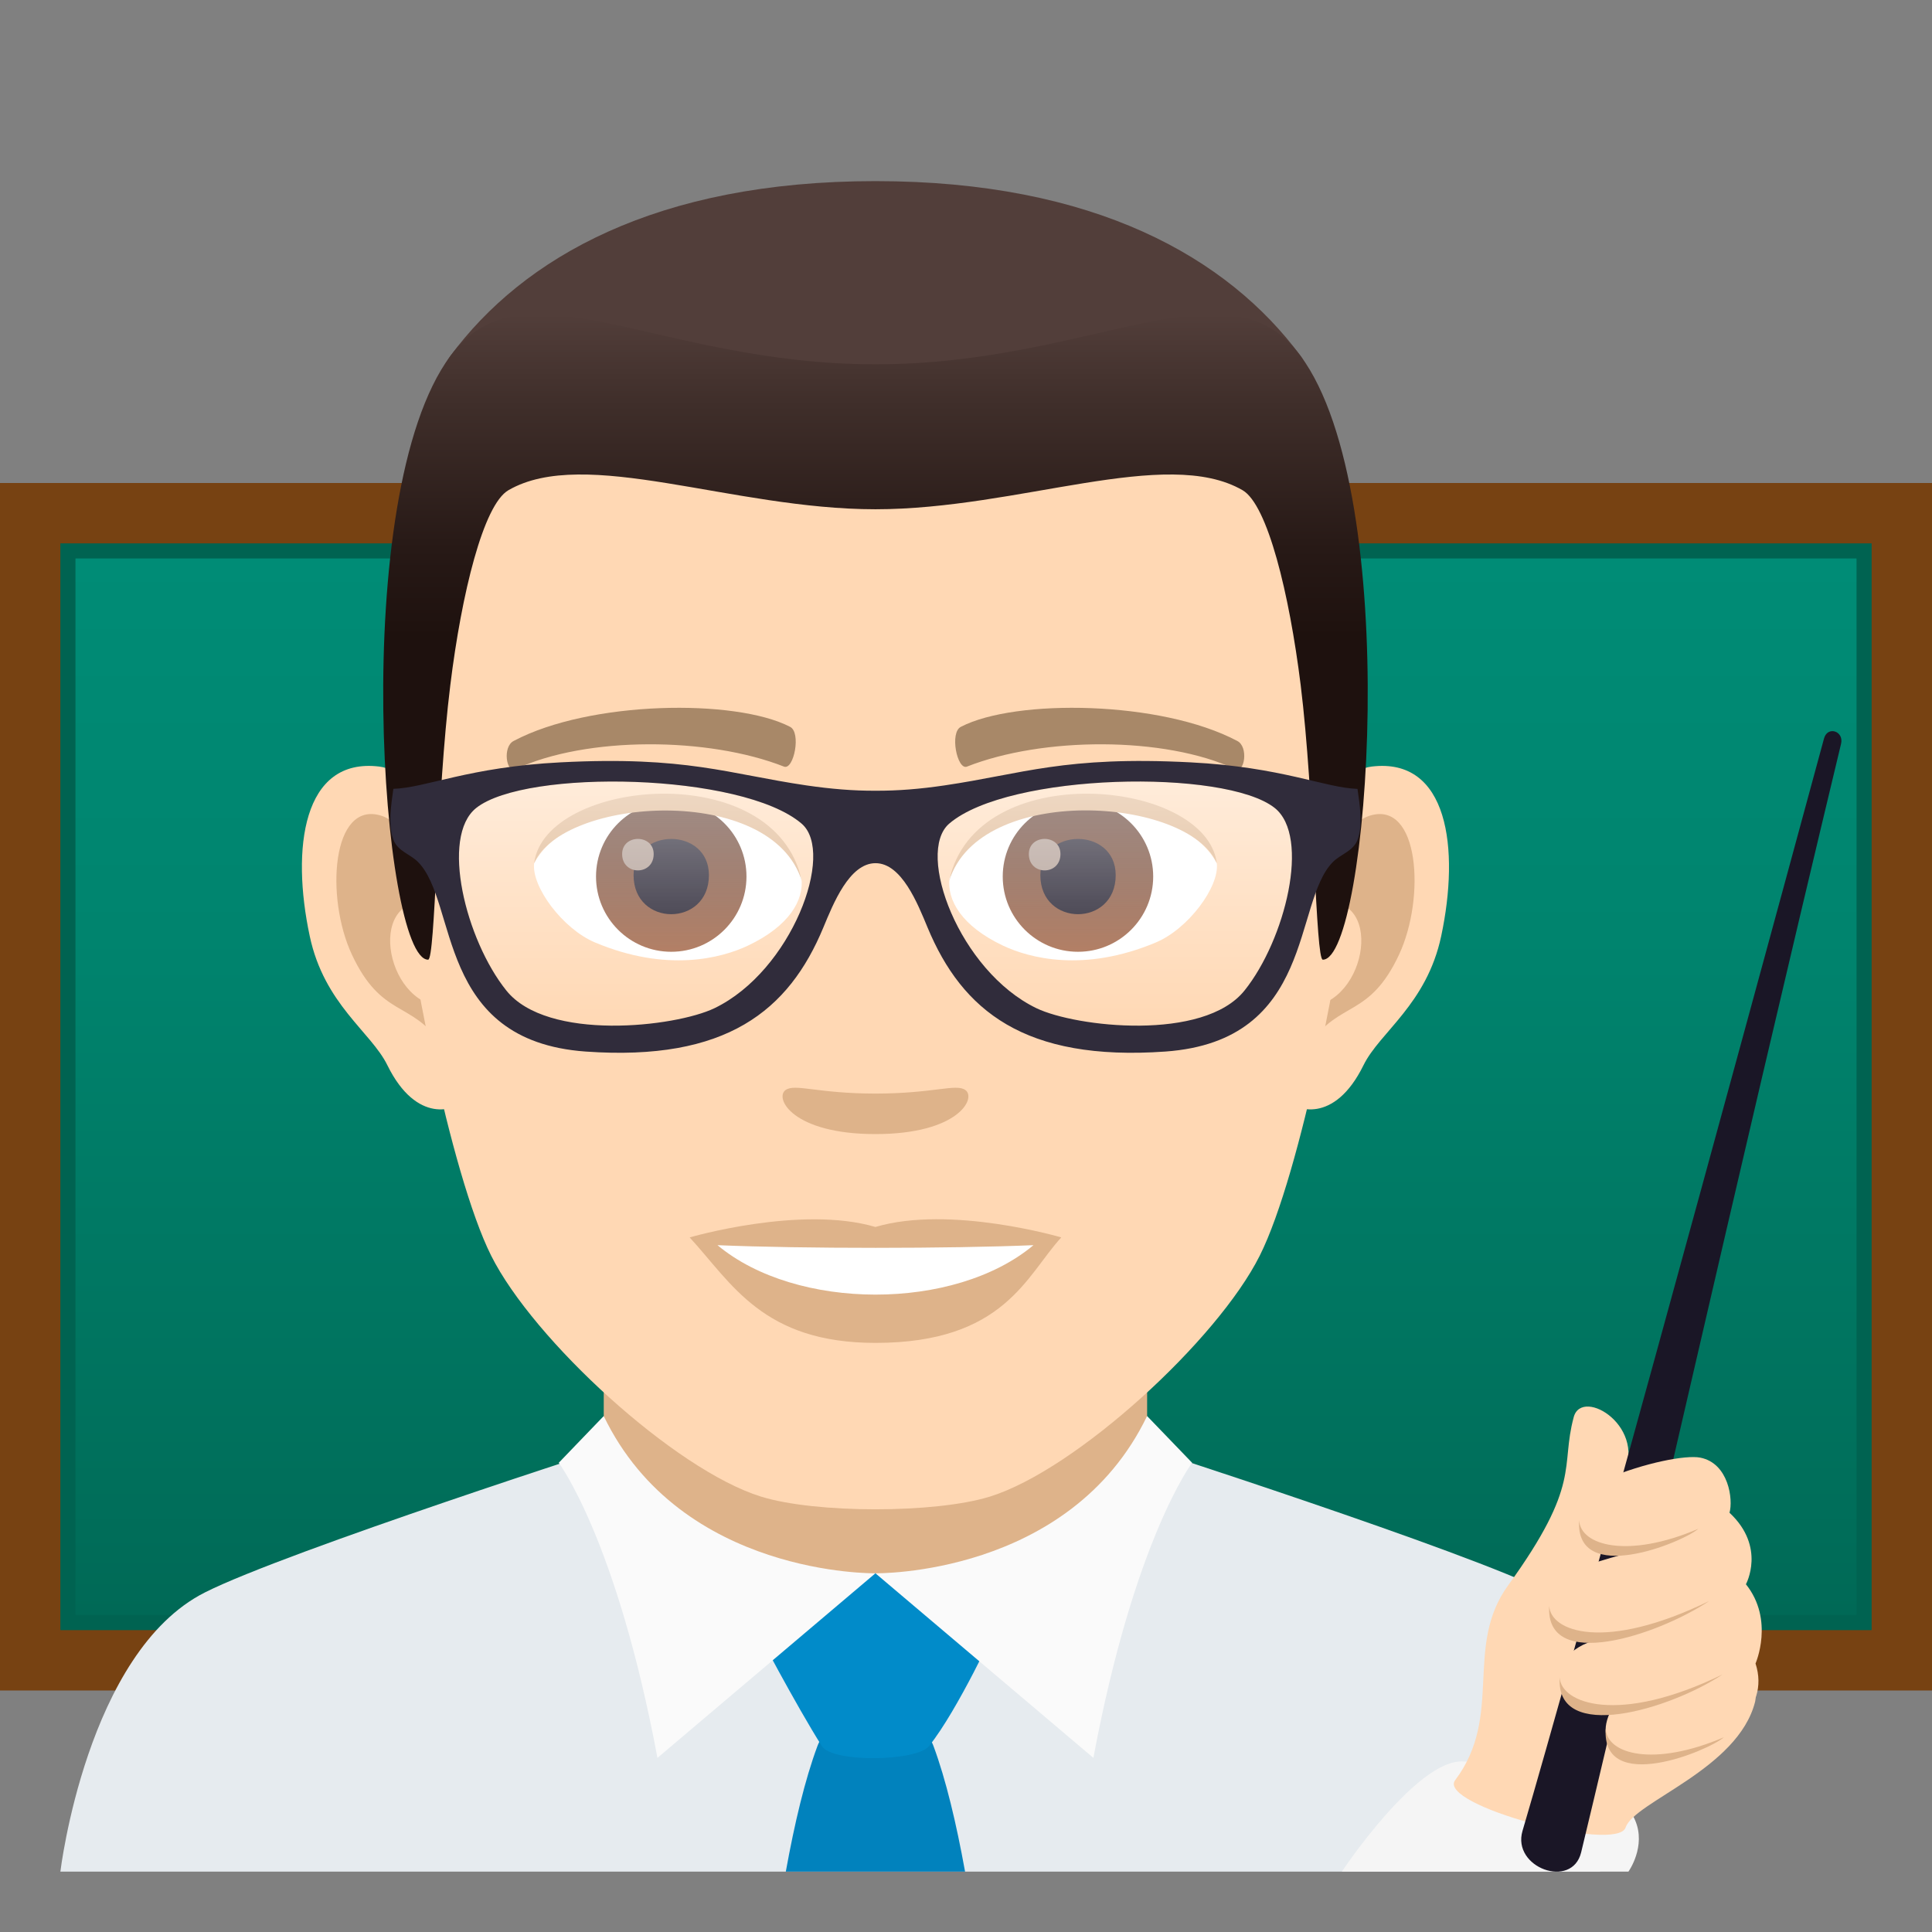 <?xml version="1.0" encoding="utf-8"?>
<!-- Generator: Adobe Illustrator 15.0.0, SVG Export Plug-In . SVG Version: 6.00 Build 0)  -->
<!DOCTYPE svg PUBLIC "-//W3C//DTD SVG 1.1//EN" "http://www.w3.org/Graphics/SVG/1.1/DTD/svg11.dtd">
<svg version="1.1" id="Layer_1" xmlns:x="http://ns.adobe.com/Extensibility/1.0/" xmlns:i="http://ns.adobe.com/AdobeIllustrator/10.0/" xmlns:graph="http://ns.adobe.com/Graphs/1.0/"
	 xmlns="http://www.w3.org/2000/svg" xmlns:xlink="http://www.w3.org/1999/xlink" xmlns:a="http://ns.adobe.com/AdobeSVGViewerExtensions/3.0/"
	 x="0px" y="0px" width="64px" height="64px" viewBox="0 0 64 64" enable-background="new 0 0 64 64" xml:space="preserve">
<rect x="0" y="0" width="64" height="64" fill="#808080" stroke="none"/>
<rect y="16" fill="#774212" width="64" height="40"/>
<rect x="2" y="18" fill="#006351" width="60" height="36"/>
<linearGradient id="SVGID_1_" gradientUnits="userSpaceOnUse" x1="32.001" y1="53.5" x2="32.001" y2="18.5">
	<stop  offset="0" style="stop-color:#006956"/>
	<stop  offset="0.078" style="stop-color:#006D59"/>
	<stop  offset="0.643" style="stop-color:#00846E"/>
	<stop  offset="1" style="stop-color:#008C76"/>
	<a:midPointStop  offset="0" style="stop-color:#006956"/>
	<a:midPointStop  offset="0.394" style="stop-color:#006956"/>
	<a:midPointStop  offset="1" style="stop-color:#008C76"/>
</linearGradient>
<rect x="2.5" y="18.5" fill="url(#SVGID_1_)" width="59" height="35"/>
<path fill="#E6EBEF" d="M6.787,52.752c2.701-1.365,13.908-4.969,13.908-4.969h16.695c0,0,11.199,3.596,13.885,4.965
	C55.18,54.732,53,62,53,62H2C2,62,2.871,54.729,6.787,52.752z"/>
<polygon fill="#DEB38A" points="20,49.947 29,54.779 38,49.947 38,41.912 20,41.912 "/>
<path fill="#0182BD" d="M30.924,57.842c-0.518-1.391-3.328-1.391-3.846,0C26.666,58.949,26.32,60.4,26.031,62h5.938
	C31.68,60.4,31.334,58.949,30.924,57.842z"/>
<path fill="#018BC9" d="M30.775,57.842c-0.4,0.506-3.195,0.561-3.549,0c-0.84-1.322-2.219-3.945-2.219-3.945S28.49,52.117,29,52.117
	c0.514,0,3.994,1.779,3.994,1.779S31.74,56.631,30.775,57.842z"/>
<path fill="#FAFAFA" d="M37.999,46.908l1.492,1.549c0,0-1.917,2.531-3.271,9.775l-7.221-6.115
	C28.999,52.117,35.435,52.229,37.999,46.908z"/>
<path fill="#FAFAFA" d="M19.999,46.908l-1.49,1.549c0,0,1.915,2.531,3.27,9.775l7.221-6.115
	C28.999,52.117,22.563,52.229,19.999,46.908z"/>
<path id="Path_679_" fill="#FFD8B4" d="M45.441,25.393c-2.545,0.307-4.383,8.814-2.781,11.061c0.225,0.313,1.535,0.814,2.508-1.168
	c0.539-1.098,2.092-2.014,2.574-4.278C48.359,28.107,47.975,25.086,45.441,25.393z"/>
<path id="Path_678_" fill="#FFD8B4" d="M12.561,25.393c2.545,0.307,4.383,8.814,2.781,11.061c-0.225,0.313-1.535,0.814-2.51-1.168
	c-0.537-1.098-2.092-2.014-2.572-4.278C9.641,28.107,10.027,25.086,12.561,25.393z"/>
<path id="Path_677_" fill="#DEB38A" d="M45.373,27.021c-0.664,0.209-1.389,1.221-1.781,2.898c2.32-0.498,1.74,3.361-0.277,3.434
	c0.02,0.389,0.045,0.787,0.094,1.207c0.971-1.408,1.959-0.844,2.938-2.94C47.227,29.732,47.018,26.508,45.373,27.021z"/>
<path id="Path_676_" fill="#DEB38A" d="M14.41,29.916c-0.395-1.676-1.117-2.686-1.781-2.895c-1.643-0.514-1.855,2.711-0.973,4.599
	c0.979,2.096,1.967,1.532,2.939,2.94c0.047-0.42,0.074-0.82,0.09-1.209C12.689,33.258,12.117,29.445,14.41,29.916z"/>
<path id="Path_675_" fill="#FFD8B4" d="M29,9.033c-11.027,0-16.34,8.328-15.676,19.908c0.133,2.33,1.582,9.93,2.947,12.656
	c1.398,2.789,6.074,7.09,8.938,7.98c1.811,0.561,5.773,0.561,7.582,0c2.865-0.891,7.543-5.191,8.939-7.98
	c1.369-2.727,2.814-10.325,2.945-12.656C45.344,17.361,40.031,9.033,29,9.033z"/>
<path id="Path_674_" fill="#A88868" d="M40.982,24.543c-2.521-1.336-7.348-1.4-9.146-0.469c-0.387,0.178-0.131,1.441,0.193,1.322
	c2.504-0.99,6.547-1.012,8.893,0.084C41.234,25.623,41.365,24.729,40.982,24.543z"/>
<path id="Path_673_" fill="#A88868" d="M17.02,24.543c2.521-1.336,7.346-1.4,9.146-0.469c0.385,0.178,0.131,1.441-0.193,1.322
	c-2.51-0.99-6.547-1.012-8.895,0.084C16.768,25.623,16.639,24.729,17.02,24.543z"/>
<path id="Path_670_" fill="#DEB38A" d="M31.977,36.107c-0.314-0.219-1.053,0.119-2.977,0.119c-1.92,0-2.66-0.338-2.975-0.119
	c-0.377,0.266,0.223,1.461,2.975,1.461C31.754,37.568,32.355,36.373,31.977,36.107z"/>
<path id="Path_669_" fill="#DEB38A" d="M29,40.645c-2.479-0.729-6.154,0.346-6.154,0.346c1.398,1.521,2.424,3.494,6.154,3.494
	c4.275,0,5.002-2.24,6.156-3.494C35.156,40.99,31.48,39.91,29,40.645z"/>
<path id="Path_668_" fill="#FFFFFF" d="M23.768,41.248c2.602,2.176,7.852,2.191,10.467,0C31.463,41.365,26.559,41.367,23.768,41.248
	z"/>
<path id="Path_667_" fill="#FFFFFF" d="M26.547,29.084c0.094,0.73-0.402,1.594-1.773,2.242c-0.871,0.412-2.686,0.896-5.066-0.107
	c-1.066-0.449-2.107-1.847-2.014-2.623C18.984,26.166,25.338,25.811,26.547,29.084z"/>
<linearGradient id="Oval_1_" gradientUnits="userSpaceOnUse" x1="-425.039" y1="477.466" x2="-425.039" y2="478.225" gradientTransform="matrix(6.57 0 0 -6.57 2814.78 3168.528)">
	<stop  offset="0" style="stop-color:#A6694A"/>
	<stop  offset="1" style="stop-color:#4F2A1E"/>
	<a:midPointStop  offset="0" style="stop-color:#A6694A"/>
	<a:midPointStop  offset="0.5" style="stop-color:#A6694A"/>
	<a:midPointStop  offset="1" style="stop-color:#4F2A1E"/>
</linearGradient>
<circle id="Oval_103_" fill="url(#Oval_1_)" cx="22.236" cy="29.037" r="2.492"/>
<path id="Path_666_" fill="#1A1626" d="M20.988,28.99c0,1.725,2.496,1.725,2.496,0C23.484,27.391,20.988,27.391,20.988,28.99z"/>
<path id="Path_665_" fill="#AB968C" d="M20.609,28.291c0,0.723,1.045,0.723,1.045,0C21.654,27.623,20.609,27.623,20.609,28.291z"/>
<path id="Path_664_" fill="#DEB38A" d="M26.559,29.18c-1.014-3.25-7.926-2.77-8.865-0.584C18.041,25.797,25.695,25.057,26.559,29.18
	z"/>
<path id="Path_663_" fill="#FFFFFF" d="M31.455,29.084c-0.094,0.73,0.4,1.594,1.773,2.242c0.871,0.412,2.684,0.896,5.064-0.107
	c1.07-0.449,2.109-1.847,2.016-2.623C39.018,26.166,32.662,25.811,31.455,29.084z"/>
<linearGradient id="Oval_2_" gradientUnits="userSpaceOnUse" x1="-425.687" y1="477.466" x2="-425.687" y2="478.225" gradientTransform="matrix(6.57 0 0 -6.57 2832.511 3168.528)">
	<stop  offset="0" style="stop-color:#A6694A"/>
	<stop  offset="1" style="stop-color:#4F2A1E"/>
	<a:midPointStop  offset="0" style="stop-color:#A6694A"/>
	<a:midPointStop  offset="0.5" style="stop-color:#A6694A"/>
	<a:midPointStop  offset="1" style="stop-color:#4F2A1E"/>
</linearGradient>
<circle id="Oval_100_" fill="url(#Oval_2_)" cx="35.709" cy="29.037" r="2.492"/>
<path id="Path_662_" fill="#1A1626" d="M34.463,28.99c0,1.725,2.496,1.725,2.496,0C36.959,27.391,34.463,27.391,34.463,28.99z"/>
<path id="Path_661_" fill="#AB968C" d="M34.082,28.291c0,0.723,1.047,0.723,1.047,0C35.129,27.623,34.082,27.623,34.082,28.291z"/>
<path id="Path_660_" fill="#DEB38A" d="M31.443,29.18c1.012-3.248,7.92-2.783,8.865-0.584C39.957,25.797,32.307,25.057,31.443,29.18
	z"/>
<path fill="#523E3A" d="M43.086,11.793C40.672,8.531,36.254,6,29,6c-7.252,0-11.668,2.531-14.082,5.793
	C11.5,16.408,46.502,16.408,43.086,11.793z"/>
<linearGradient id="SVGID_2_" gradientUnits="userSpaceOnUse" x1="29.002" y1="31.791" x2="29.002" y2="10.412">
	<stop  offset="0.5" style="stop-color:#1E110E"/>
	<stop  offset="0.637" style="stop-color:#271916"/>
	<stop  offset="0.859" style="stop-color:#3F2E2A"/>
	<stop  offset="1" style="stop-color:#523E3A"/>
	<a:midPointStop  offset="0.5" style="stop-color:#1E110E"/>
	<a:midPointStop  offset="0.6" style="stop-color:#1E110E"/>
	<a:midPointStop  offset="1" style="stop-color:#523E3A"/>
</linearGradient>
<path fill="url(#SVGID_2_)" d="M43.086,11.793C40.672,8.531,36.254,12.068,29,12.068c-7.252,0-11.668-3.537-14.082-0.275
	c-3.418,4.615-2.258,19.998-0.736,19.998c0.24,0,0.275-5.38,0.736-9.103c0.373-3.029,1.094-5.969,1.924-6.449
	c2.531-1.467,7.412,0.631,12.158,0.631s9.629-2.098,12.162-0.631c0.828,0.48,1.547,3.42,1.924,6.449
	c0.459,3.723,0.494,9.103,0.734,9.103C45.342,31.791,46.502,16.408,43.086,11.793z"/>
<linearGradient id="SVGID_3_" gradientUnits="userSpaceOnUse" x1="-525.968" y1="221.066" x2="-525.968" y2="229.153" gradientTransform="matrix(1 0 0 -1 562.896 255.043)">
	<stop  offset="0" style="stop-color:#FFFFFF;stop-opacity:0"/>
	<stop  offset="1" style="stop-color:#FFFFFF"/>
	<a:midPointStop  offset="0" style="stop-color:#FFFFFF;stop-opacity:0"/>
	<a:midPointStop  offset="0.5" style="stop-color:#FFFFFF;stop-opacity:0"/>
	<a:midPointStop  offset="1" style="stop-color:#FFFFFF"/>
</linearGradient>
<path opacity="0.5" fill="url(#SVGID_3_)" enable-background="new    " d="M31.444,27.283c-1.123,0.965,0.333,4.88,2.889,6.115
	c1.306,0.627,5.538,1.109,6.895-0.586c1.344-1.676,2.195-5.097,0.998-6.048C40.583,25.461,33.411,25.598,31.444,27.283z"/>
<linearGradient id="SVGID_4_" gradientUnits="userSpaceOnUse" x1="160.881" y1="220.408" x2="160.881" y2="228.495" gradientTransform="matrix(-1 0 0 -1 181.953 254.414)">
	<stop  offset="0" style="stop-color:#FFFFFF;stop-opacity:0"/>
	<stop  offset="1" style="stop-color:#FFFFFF"/>
	<a:midPointStop  offset="0" style="stop-color:#FFFFFF;stop-opacity:0"/>
	<a:midPointStop  offset="0.5" style="stop-color:#FFFFFF;stop-opacity:0"/>
	<a:midPointStop  offset="1" style="stop-color:#FFFFFF"/>
</linearGradient>
<path opacity="0.5" fill="url(#SVGID_4_)" enable-background="new    " d="M26.556,27.283c1.122,0.965-0.331,4.882-2.888,6.115
	c-1.306,0.627-5.539,1.109-6.895-0.586c-1.346-1.676-2.194-5.097-0.997-6.048C17.417,25.461,24.589,25.598,26.556,27.283z"/>
<path fill="#302C3B" d="M44.969,26.133c-1.081-0.035-2.501-0.725-5.53-0.879c-4.171-0.217-5.558,0.383-8.155,0.764
	c-0.805,0.119-1.556,0.18-2.283,0.176c-0.729,0.004-1.478-0.059-2.283-0.176c-2.597-0.381-3.985-0.98-8.154-0.764
	c-3.03,0.154-4.452,0.844-5.533,0.877c-0.065,0.479-0.189,1.195,0,1.686c0.147,0.383,0.555,0.473,0.817,0.738
	c1.332,1.342,0.581,5.924,5.553,6.279c4.661,0.33,6.731-1.355,7.875-4.113c0.323-0.777,0.858-2.127,1.726-2.127
	c0.867-0.002,1.4,1.348,1.724,2.129c1.146,2.756,3.216,4.441,7.877,4.111c4.972-0.355,4.217-4.938,5.551-6.279
	c0.264-0.266,0.672-0.355,0.818-0.738C45.157,27.326,45.036,26.609,44.969,26.133z M23.668,33.398
	c-1.306,0.627-5.539,1.109-6.895-0.586c-1.346-1.676-2.194-5.097-0.997-6.048c1.641-1.303,8.813-1.166,10.779,0.52
	C27.68,28.248,26.225,32.164,23.668,33.398z M41.228,32.81c-1.356,1.698-5.59,1.215-6.895,0.588
	c-2.556-1.235-4.012-5.15-2.889-6.115c1.967-1.686,9.139-1.822,10.781-0.52C43.423,27.715,42.571,31.136,41.228,32.81z"/>
<path fill="#F5F5F5" d="M53.944,62H44.45c0,0,2.467-3.709,4-3.65C56.353,58.648,53.944,62,53.944,62z"/>
<path fill="#FFD8B4" d="M52.132,46.943c0.275-1.021,2.531,0.359,1.584,2.049c-0.383,0.682,4.74,6.135,4.424,7.381
	c-0.566,2.24-4.002,3.311-4.289,4.164c-0.287,0.855-6.27-0.744-5.646-1.568c1.611-2.137,0.281-4.418,1.75-6.447
	C52.409,49.133,51.679,48.615,52.132,46.943z"/>
<path fill="#1A1626" d="M60.987,24.641c0.102-0.426-0.449-0.602-0.564-0.178c-3.199,11.795-8.326,30.555-9.988,36.188
	c-0.359,1.221,1.645,1.945,1.943,0.709C54.526,52.453,57.243,40.248,60.987,24.641z"/>
<path fill="#FFD8B4" d="M57.292,50.111c1.22,1.137,0.544,2.369,0.544,2.369c0.95,1.188,0.318,2.625,0.318,2.625
	c1.012,3.1-6.264,4.365-4.76,1.496c-1.946,0.207-2.452-1.777-0.461-2.293c-2.237,0.34-1.885-2.172-0.552-2.43
	c0.5-0.096,1.013-0.318,1.591-0.424c-2.278,0.313-1.898-1.982-0.758-2.465c1.265-0.533,2.633-0.797,3.109-0.703
	C57.268,48.471,57.417,49.682,57.292,50.111z"/>
<path fill="#DEB38A" d="M52.311,50.355c-0.142,2.197,3.421,0.746,3.946,0.289C53.926,51.641,52.348,51.201,52.311,50.355z"/>
<path fill="#DEB38A" d="M53.191,57.264c-0.142,2.199,3.39,0.742,3.915,0.285C54.775,58.545,53.229,58.109,53.191,57.264z"/>
<path fill="#DEB38A" d="M51.321,53.197c-0.142,2.201,3.566,0.988,5.299-0.162C53.148,54.727,51.357,54.045,51.321,53.197z"/>
<path fill="#DEB38A" d="M51.668,55.57c-0.142,2.199,3.661,1.049,5.394-0.102C53.59,57.158,51.706,56.418,51.668,55.57z"/>
</svg>
